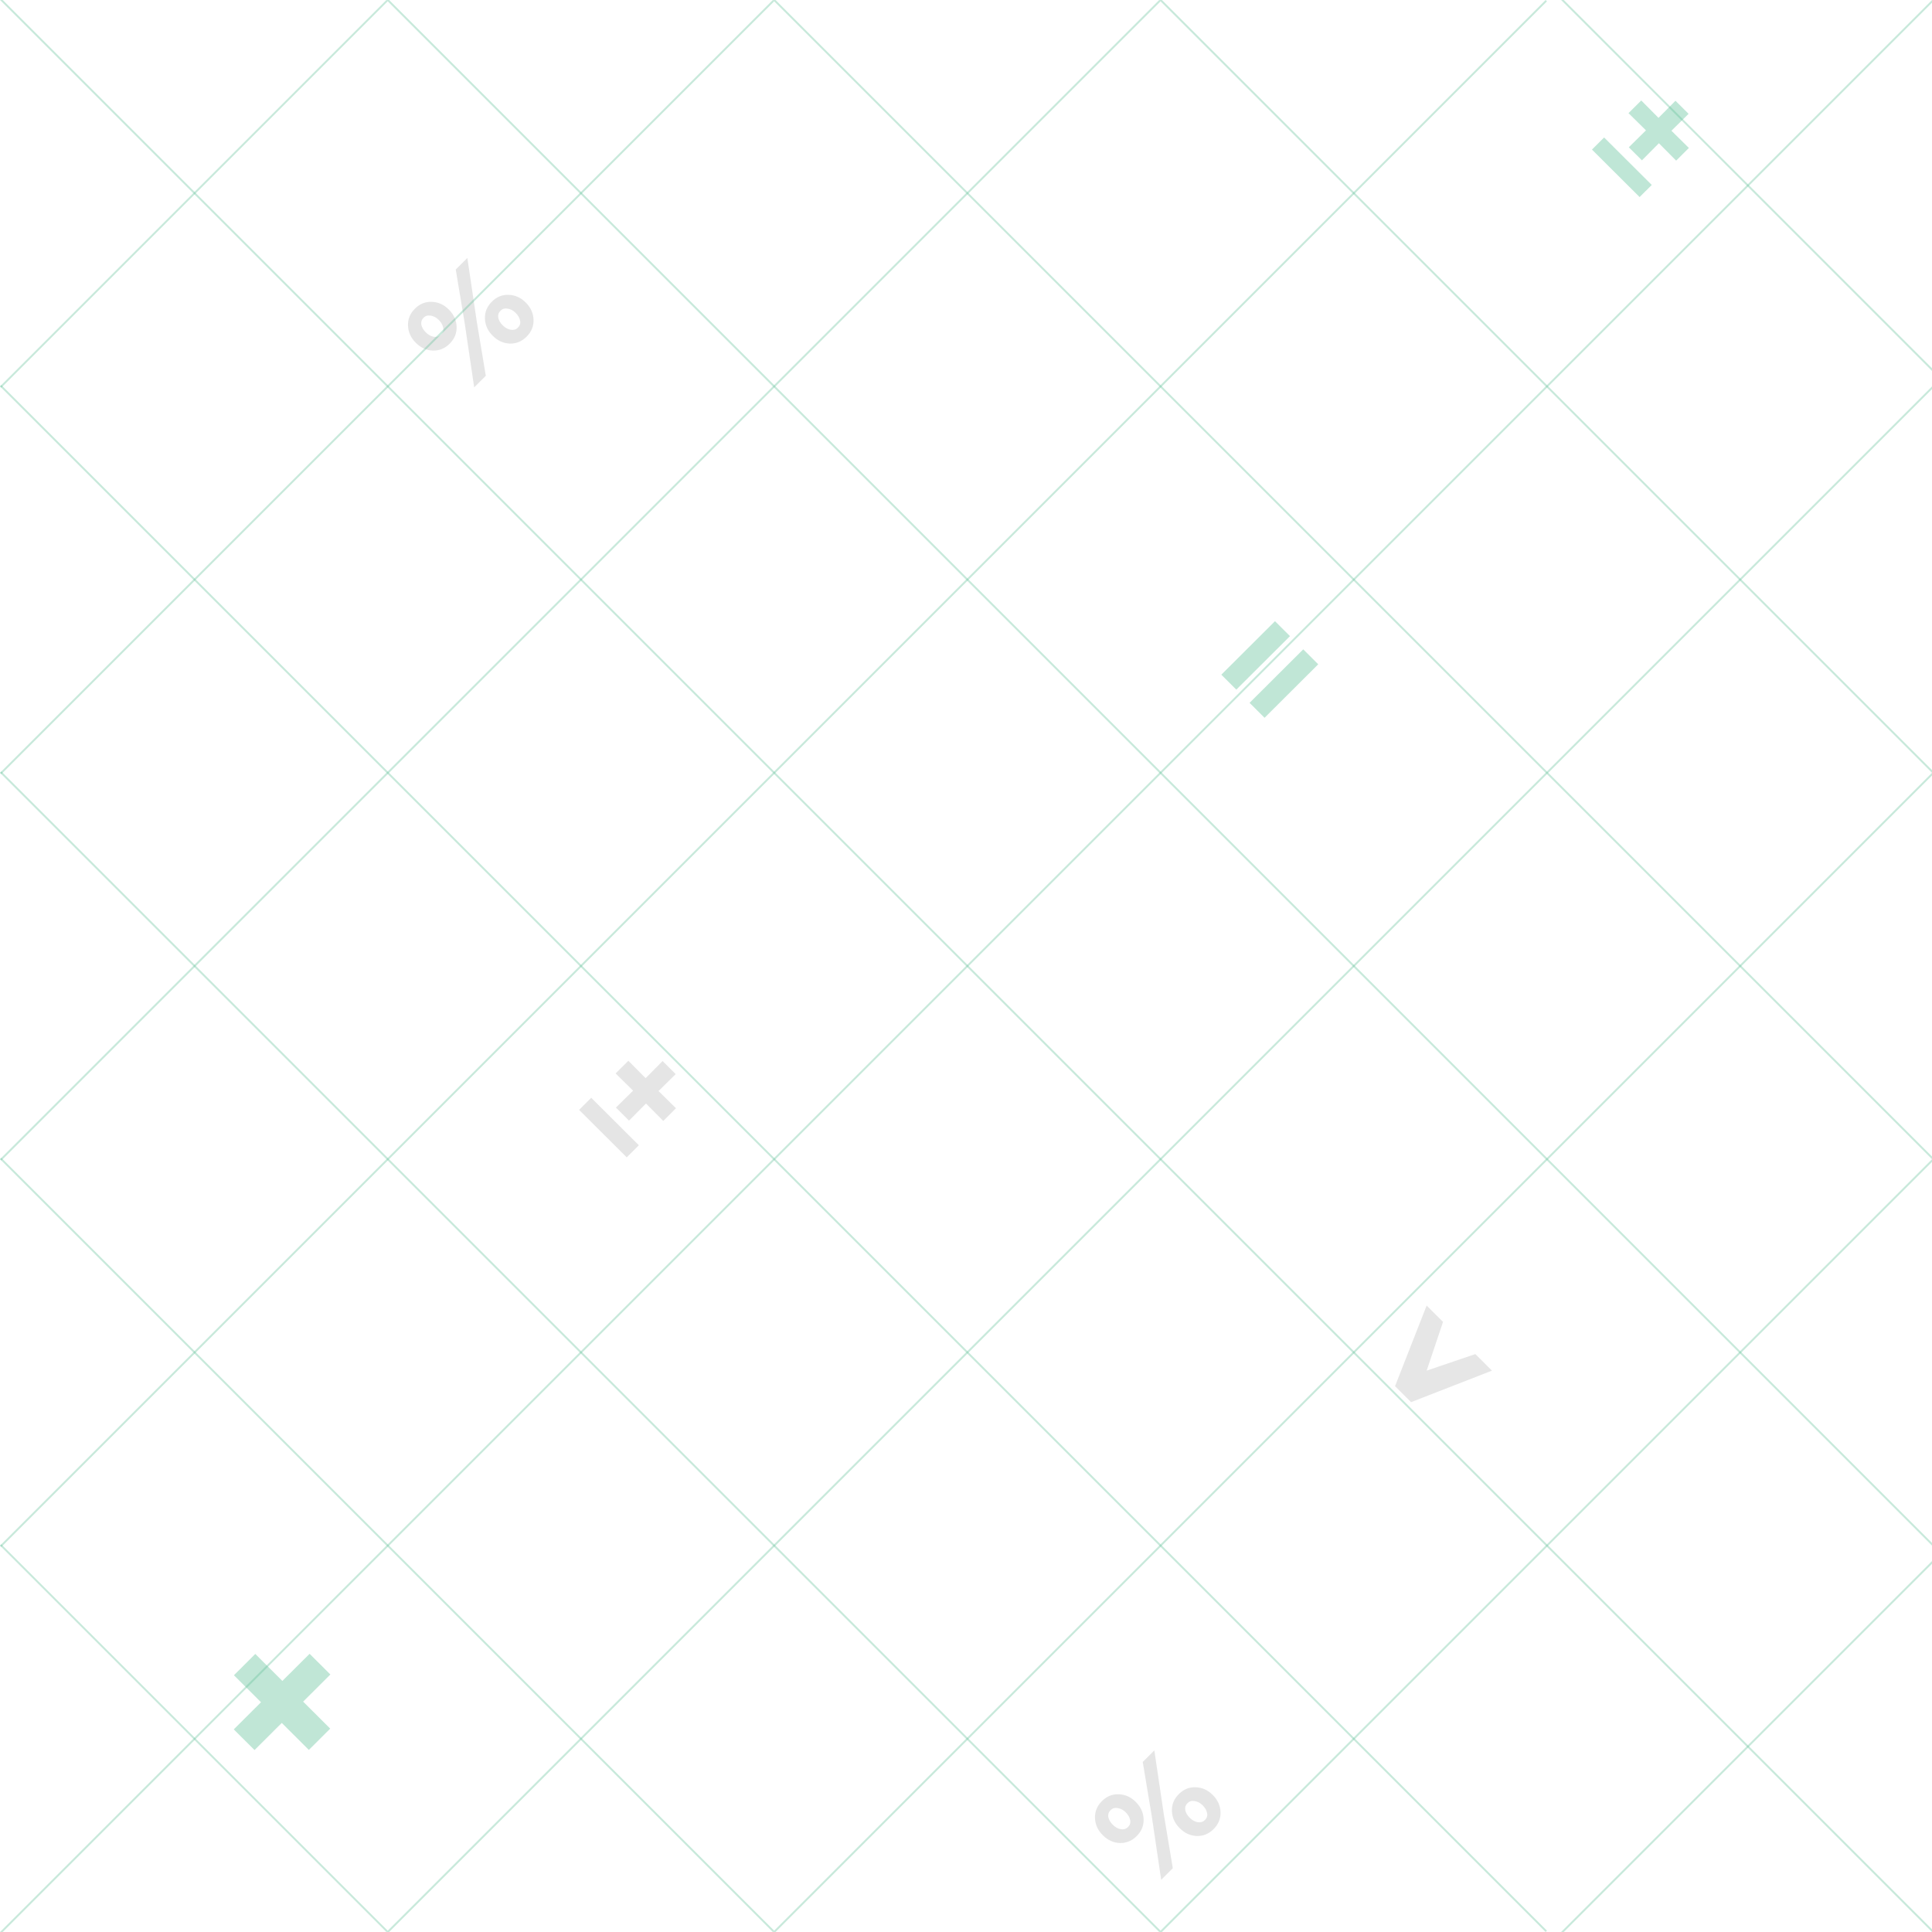 <svg width="734" height="734" viewBox="0 0 734 734" fill="none" xmlns="http://www.w3.org/2000/svg">
<path opacity="0.4" d="M566.82 520.731L536.093 532.7L530 526.627L542.008 496L548.233 502.205L542.008 520.731L560.507 514.438L566.82 520.731Z" fill="black" fill-opacity="0.25"/>
<path opacity="0.4" d="M618.701 42.988L625.333 49.525L618.811 55.952L623.794 60.918L630.242 54.418L636.8 61.028L641.636 56.208L635.005 49.671L641.526 43.244L636.543 38.278L630.095 44.778L623.537 38.168L618.701 42.988ZM604.816 56.828L622.914 74.868L627.531 70.267L609.432 52.227L604.816 56.828Z" fill="#61C199"/>
<g opacity="0.4">
<path d="M233.885 407.82L240.517 414.357L233.995 420.784L238.978 425.75L245.426 419.25L251.984 425.86L256.82 421.04L250.189 414.503L256.71 408.076L251.727 403.11L245.279 409.61L238.721 403L233.885 407.82ZM220 421.66L238.099 439.7L242.715 435.099L224.616 417.059L220 421.66Z" fill="black" fill-opacity="0.25"/>
</g>
<g opacity="0.4">
<path d="M170.844 130.568C169.014 132.392 166.876 133.266 164.428 133.193C162.005 133.094 159.866 132.121 158.012 130.272L157.937 130.198C156.083 128.35 155.106 126.193 155.008 123.729C154.909 121.265 155.786 119.108 157.641 117.26C159.47 115.436 161.597 114.573 164.02 114.672C166.468 114.746 168.619 115.707 170.473 117.555L170.547 117.629C172.402 119.478 173.378 121.634 173.477 124.099C173.576 126.563 172.698 128.72 170.844 130.568ZM160.942 120.698C160.175 121.462 159.891 122.361 160.089 123.396C160.286 124.382 160.843 125.331 161.757 126.243L161.832 126.317C162.722 127.204 163.711 127.746 164.799 127.943C165.911 128.116 166.826 127.845 167.543 127.13C168.31 126.366 168.582 125.479 168.359 124.468C168.161 123.433 167.617 122.472 166.727 121.585L166.653 121.511C165.763 120.624 164.762 120.094 163.649 119.921C162.561 119.724 161.659 119.983 160.942 120.698ZM176.556 122.879L173.143 102.399L177.557 98L181.154 122.287L184.567 142.767L180.153 147.166L176.556 122.879ZM200.069 127.906C198.24 129.73 196.101 130.605 193.653 130.531C191.23 130.432 189.091 129.459 187.237 127.61L187.163 127.537C185.308 125.688 184.332 123.532 184.233 121.067C184.134 118.603 185.012 116.447 186.866 114.598C188.696 112.774 190.822 111.912 193.245 112.01C195.693 112.084 197.844 113.046 199.698 114.894L199.773 114.968C201.627 116.816 202.604 118.973 202.702 121.437C202.801 123.902 201.924 126.058 200.069 127.906ZM196.768 124.468C197.535 123.704 197.807 122.817 197.584 121.807C197.387 120.772 196.843 119.81 195.952 118.923L195.878 118.849C194.988 117.962 193.987 117.432 192.874 117.26C191.786 117.063 190.884 117.321 190.167 118.036C189.4 118.8 189.116 119.7 189.314 120.735C189.512 121.72 190.068 122.669 190.983 123.581L191.057 123.655C191.947 124.542 192.936 125.084 194.024 125.282C195.137 125.454 196.051 125.183 196.768 124.468Z" fill="black" fill-opacity="0.25"/>
</g>
<g opacity="0.4">
<path d="M431.844 697.568C430.014 699.392 427.876 700.266 425.428 700.193C423.005 700.094 420.866 699.121 419.012 697.272L418.937 697.198C417.083 695.35 416.106 693.193 416.008 690.729C415.909 688.265 416.786 686.108 418.641 684.26C420.47 682.436 422.597 681.573 425.02 681.672C427.468 681.746 429.619 682.707 431.473 684.555L431.547 684.629C433.402 686.478 434.378 688.634 434.477 691.099C434.576 693.563 433.698 695.72 431.844 697.568ZM421.942 687.698C421.175 688.462 420.891 689.361 421.089 690.396C421.286 691.382 421.843 692.331 422.757 693.243L422.832 693.317C423.722 694.204 424.711 694.746 425.799 694.943C426.911 695.116 427.826 694.845 428.543 694.13C429.31 693.366 429.582 692.479 429.359 691.468C429.161 690.433 428.617 689.472 427.727 688.585L427.653 688.511C426.763 687.624 425.762 687.094 424.649 686.921C423.561 686.724 422.659 686.983 421.942 687.698ZM437.556 689.879L434.143 669.399L438.557 665L442.154 689.287L445.567 709.767L441.153 714.166L437.556 689.879ZM461.069 694.906C459.24 696.73 457.101 697.605 454.653 697.531C452.23 697.432 450.091 696.459 448.237 694.61L448.163 694.537C446.308 692.688 445.332 690.532 445.233 688.067C445.134 685.603 446.012 683.447 447.866 681.598C449.696 679.774 451.822 678.912 454.245 679.01C456.693 679.084 458.844 680.046 460.698 681.894L460.773 681.968C462.627 683.816 463.604 685.973 463.702 688.437C463.801 690.902 462.924 693.058 461.069 694.906ZM457.768 691.468C458.535 690.704 458.807 689.817 458.584 688.807C458.387 687.772 457.843 686.81 456.952 685.923L456.878 685.849C455.988 684.962 454.987 684.432 453.874 684.26C452.786 684.063 451.884 684.321 451.167 685.036C450.4 685.8 450.116 686.7 450.314 687.735C450.512 688.72 451.068 689.669 451.983 690.581L452.057 690.655C452.947 691.542 453.936 692.084 455.024 692.282C456.137 692.454 457.051 692.183 457.768 691.468Z" fill="black" fill-opacity="0.25"/>
</g>
<g opacity="0.4">
<path d="M469.696 262.003L464 256.325L484.391 236L490.088 241.678L469.696 262.003ZM480.429 272.7L474.732 267.022L495.124 246.697L500.82 252.375L480.429 272.7Z" fill="#61C199"/>
</g>
<g opacity="0.4">
<path d="M117.339 664.827L107.05 654.571L96.703 664.884L88.814 657.021L99.161 646.708L88.871 636.452L96.989 628.361L107.278 638.617L117.625 628.304L125.514 636.167L115.167 646.48L125.457 656.736L117.339 664.827Z" fill="#61C199"/>
</g>
<line x1="734.26" y1="0.26" x2="0.259" y2="734.26" stroke="#61C199" stroke-opacity="0.35" stroke-width="0.734"/>
<line x1="734.26" y1="147.059" x2="147.059" y2="734.259" stroke="#61C199" stroke-opacity="0.35" stroke-width="0.734"/>
<line x1="587.46" y1="0.26" x2="0.26" y2="587.459" stroke="#61C199" stroke-opacity="0.35" stroke-width="0.734"/>
<line x1="734.26" y1="293.86" x2="293.859" y2="734.26" stroke="#61C199" stroke-opacity="0.35" stroke-width="0.734"/>
<line x1="440.659" y1="0.26" x2="0.259" y2="440.659" stroke="#61C199" stroke-opacity="0.35" stroke-width="0.734"/>
<line x1="734.26" y1="440.659" x2="440.659" y2="734.259" stroke="#61C199" stroke-opacity="0.35" stroke-width="0.734"/>
<line x1="293.86" y1="0.26" x2="0.26" y2="293.859" stroke="#61C199" stroke-opacity="0.35" stroke-width="0.734"/>
<line x1="734.26" y1="593.332" x2="593.331" y2="734.26" stroke="#61C199" stroke-opacity="0.35" stroke-width="0.734"/>
<line x1="147.052" y1="0.252" x2="0.252" y2="147.052" stroke="#61C199" stroke-opacity="0.35" stroke-width="0.713"/>
<line x1="0.26" y1="-0.26" x2="734.26" y2="733.741" stroke="#61C199" stroke-opacity="0.35" stroke-width="0.734"/>
<line x1="147.059" y1="-0.26" x2="734.259" y2="586.941" stroke="#61C199" stroke-opacity="0.35" stroke-width="0.734"/>
<line x1="0.26" y1="146.54" x2="587.46" y2="733.74" stroke="#61C199" stroke-opacity="0.35" stroke-width="0.734"/>
<line x1="293.86" y1="-0.26" x2="734.26" y2="440.141" stroke="#61C199" stroke-opacity="0.35" stroke-width="0.734"/>
<line x1="0.26" y1="293.341" x2="440.66" y2="733.741" stroke="#61C199" stroke-opacity="0.35" stroke-width="0.734"/>
<line x1="440.659" y1="-0.26" x2="734.259" y2="293.341" stroke="#61C199" stroke-opacity="0.35" stroke-width="0.734"/>
<line x1="0.26" y1="440.14" x2="293.86" y2="733.74" stroke="#61C199" stroke-opacity="0.35" stroke-width="0.734"/>
<line x1="593.332" y1="-0.26" x2="734.26" y2="140.669" stroke="#61C199" stroke-opacity="0.35" stroke-width="0.734"/>
<line x1="0.252" y1="586.948" x2="147.052" y2="733.748" stroke="#61C199" stroke-opacity="0.35" stroke-width="0.713"/>
</svg>
